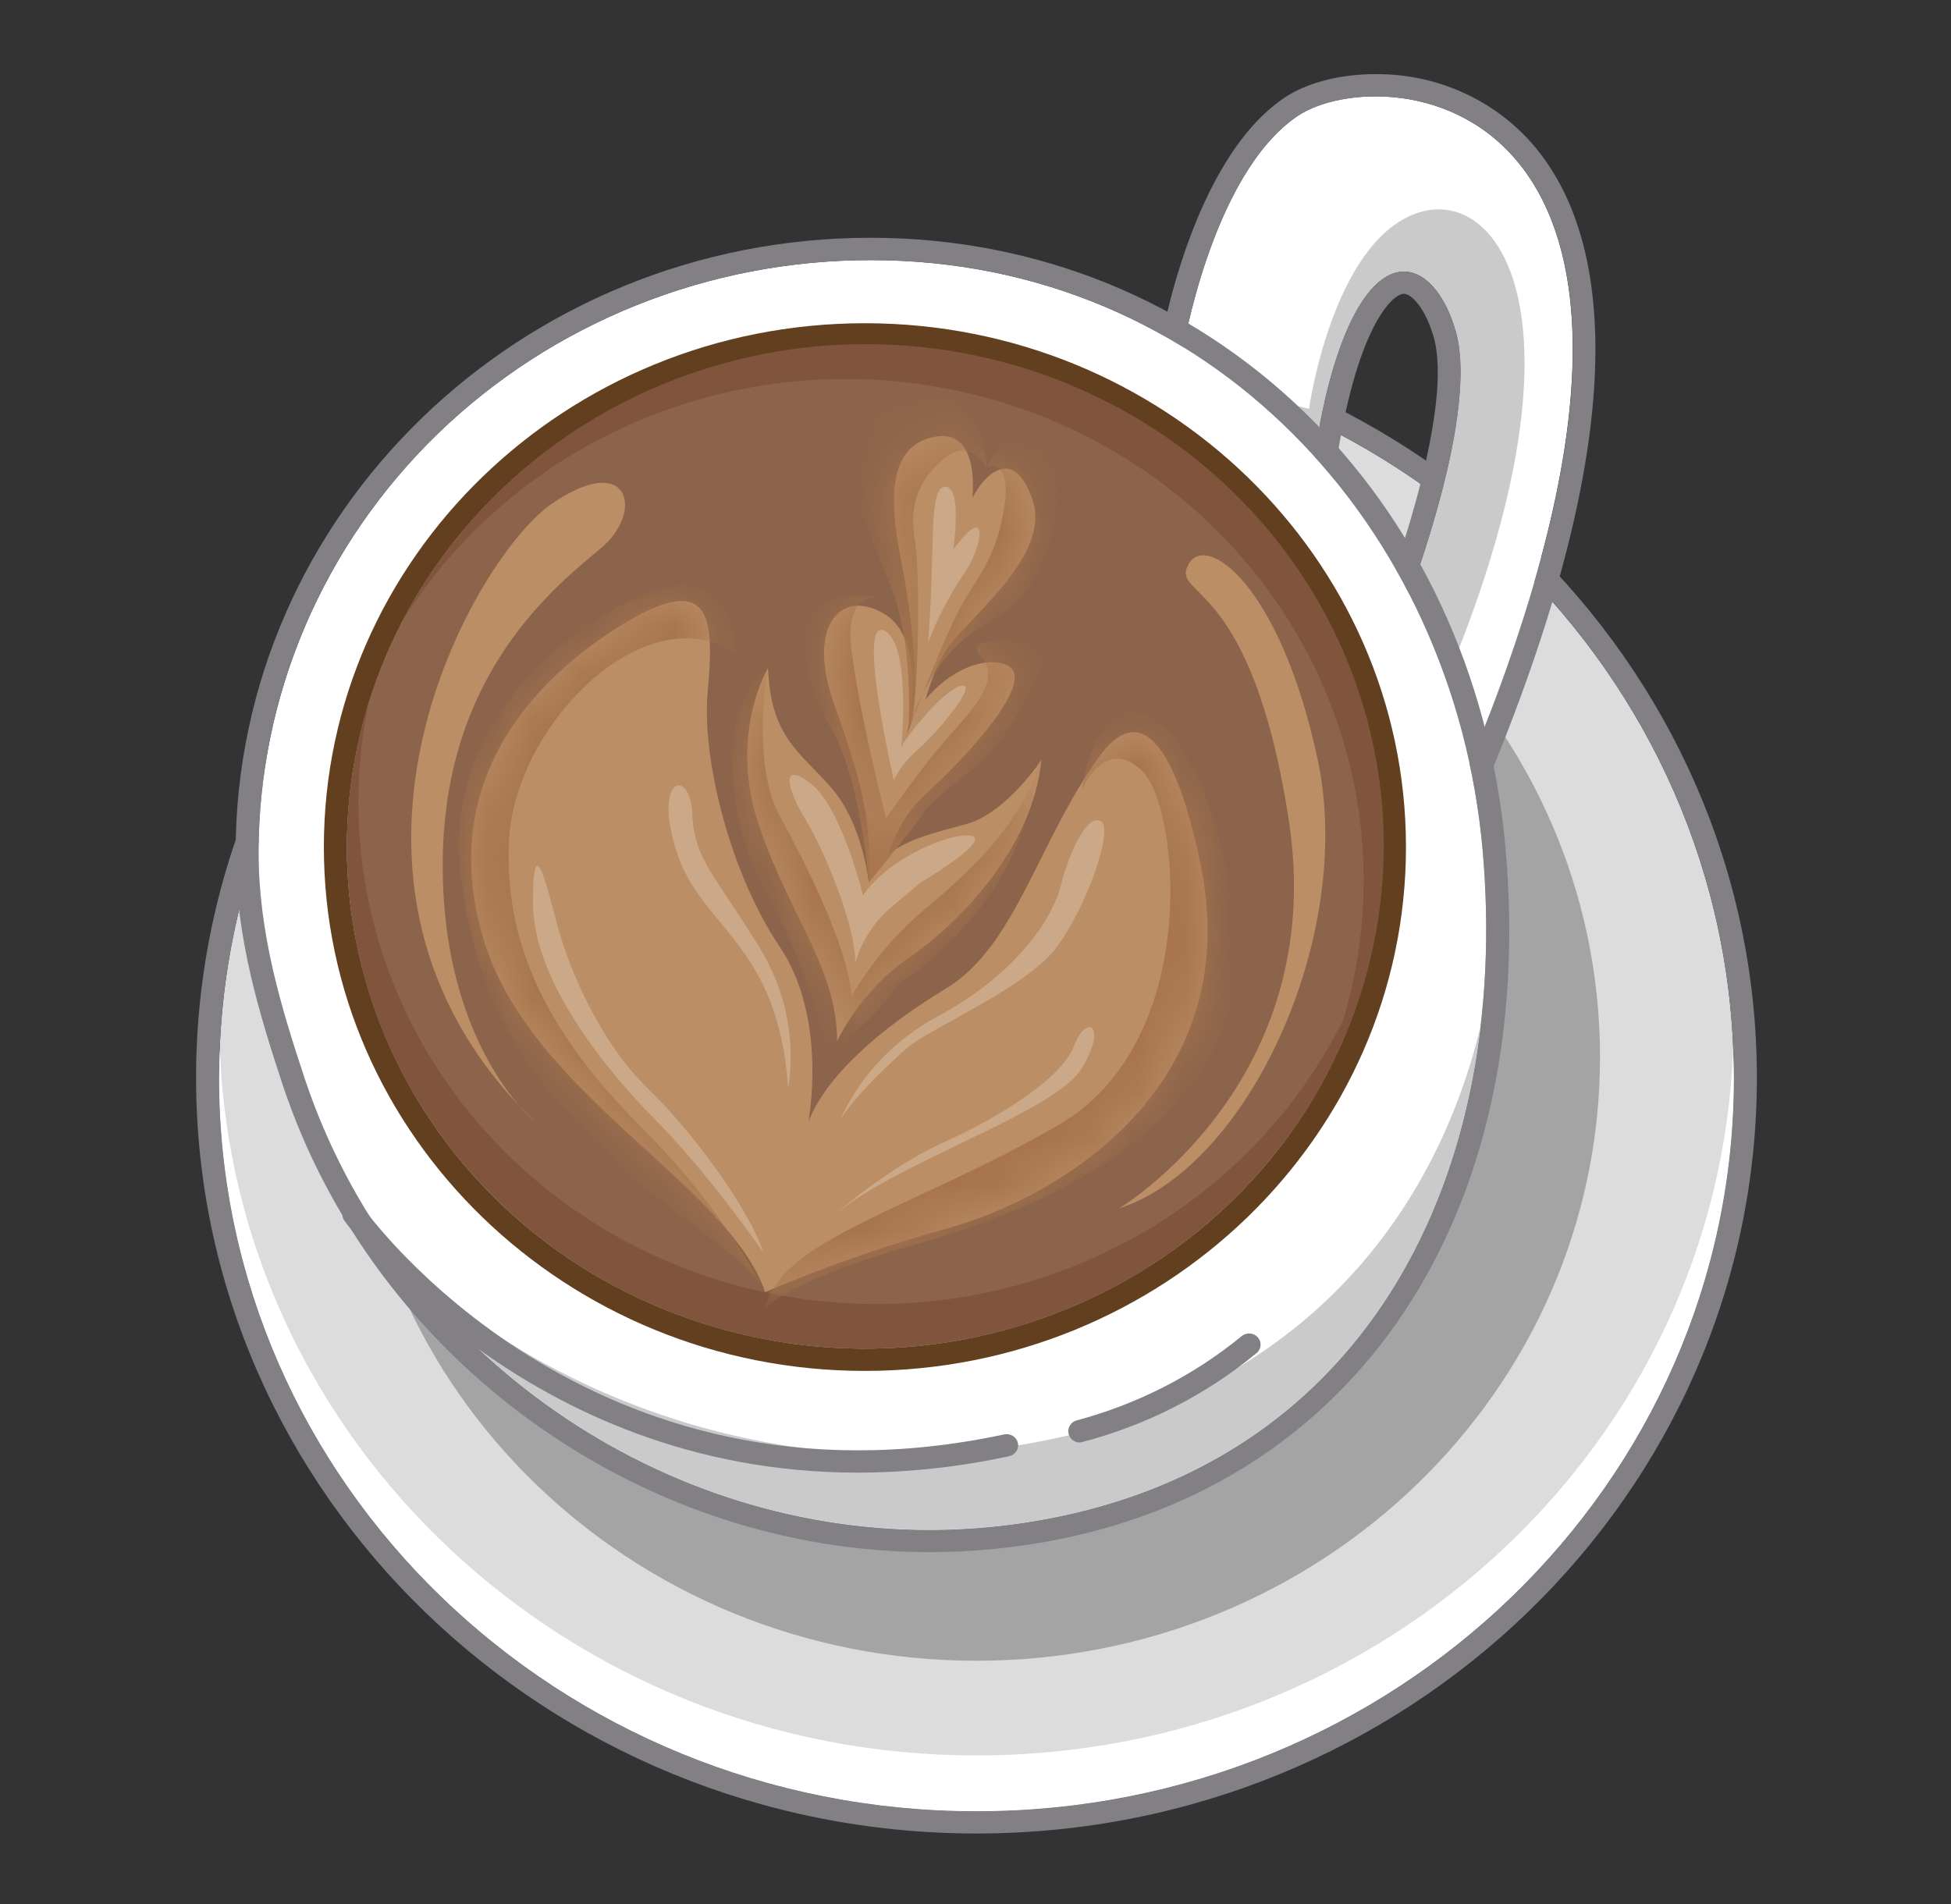 <svg width="42" height="41" viewBox="0 0 42 41" fill="none" xmlns="http://www.w3.org/2000/svg">
<rect x="0" y="0" width="42" height="41" fill="#333333" stroke="none"/>
<path d="M21.021 38.994C30.026 38.994 37.325 31.926 37.325 23.207C37.325 14.488 30.026 7.42 21.021 7.42C12.016 7.42 4.717 14.488 4.717 23.207C4.717 31.926 12.016 38.994 21.021 38.994Z" fill="#DDDCDC"/>
<path d="M21.021 7.419C30.026 7.419 37.325 14.487 37.325 23.206C37.325 31.926 30.026 38.994 21.021 38.994C12.016 38.994 4.717 31.926 4.717 23.206C4.717 14.487 12.016 7.419 21.021 7.419ZM21.021 6.939C11.757 6.939 4.221 14.237 4.221 23.206C4.221 32.176 11.757 39.474 21.021 39.474C30.285 39.474 37.821 32.176 37.821 23.206C37.821 14.237 30.285 6.939 21.021 6.939Z" fill="#828084"/>
<path d="M21.021 37.794C12.225 37.794 5.061 31.044 4.733 22.607C4.725 22.807 4.717 23.006 4.717 23.207C4.717 31.926 12.016 38.994 21.021 38.994C30.026 38.994 37.325 31.926 37.325 23.207C37.325 23.006 37.318 22.807 37.309 22.607C36.983 31.048 29.82 37.794 21.021 37.794Z" fill="white"/>
<path d="M21.021 35.755C28.434 35.755 34.444 29.935 34.444 22.757C34.444 15.579 28.434 9.76 21.021 9.76C13.607 9.76 7.598 15.579 7.598 22.757C7.598 29.935 13.607 35.755 21.021 35.755Z" fill="#A5A4A4"/>
<path d="M25.452 7.598C25.452 7.598 26.072 3.759 27.93 2.499C29.788 1.24 37.842 1.9 31.4 17.017L30.099 13.478C30.099 13.478 31.896 9.039 31.338 7.118C30.78 5.198 28.986 4.899 28.24 10.118L25.452 7.598Z" fill="white"/>
<path d="M29.614 2.076C32.422 2.076 36.564 4.909 31.403 17.019L30.101 13.48C30.101 13.48 31.898 9.04 31.34 7.12C31.117 6.352 30.696 5.844 30.223 5.844C29.514 5.844 28.689 6.988 28.242 10.12L25.452 7.6C25.452 7.6 26.072 3.761 27.93 2.501C28.3 2.251 28.915 2.076 29.61 2.076M29.61 1.596C28.841 1.596 28.125 1.783 27.644 2.108C25.636 3.47 24.988 7.362 24.961 7.526L24.92 7.777L25.116 7.951L27.904 10.473L28.602 11.104L28.733 10.187C29.182 7.035 29.979 6.325 30.222 6.325C30.376 6.325 30.677 6.613 30.862 7.252C31.282 8.7 30.122 12.113 29.639 13.306L29.571 13.473L29.634 13.642L30.935 17.181L31.367 18.358L31.86 17.203C35.299 9.134 34.542 5.3 33.302 3.505C32.901 2.914 32.353 2.429 31.709 2.096C31.065 1.762 30.345 1.591 29.614 1.596H29.61Z" fill="#828084"/>
<path d="M30.473 4.599C28.676 5.259 28.18 8.799 28.18 8.799C28.18 8.799 27.334 8.615 26.324 8.384L28.242 10.118C28.986 4.899 30.783 5.199 31.34 7.118C31.898 9.038 30.102 13.478 30.102 13.478L30.835 15.472C30.978 15.072 31.144 14.631 31.339 14.138C34.252 6.819 32.27 3.939 30.473 4.599Z" fill="#CACACA"/>
<path d="M31.92 18.316C31.305 11.315 26.008 5.6 18.745 5.6C17.015 5.599 15.301 5.929 13.703 6.57C12.104 7.211 10.651 8.151 9.427 9.335C8.204 10.52 7.233 11.927 6.571 13.474C5.908 15.022 5.567 16.681 5.567 18.357C5.567 20.077 6.045 21.672 6.558 23.214C8.707 29.675 15.475 33.97 22.434 32.721C29.499 31.453 32.523 25.214 31.92 18.316Z" fill="white"/>
<path d="M18.743 5.599C26.006 5.599 31.303 11.315 31.918 18.316C32.523 25.214 29.499 31.452 22.436 32.72C21.636 32.865 20.825 32.939 20.011 32.941C13.957 32.941 8.455 28.924 6.558 23.217C6.045 21.676 5.567 20.081 5.567 18.36C5.567 16.685 5.907 15.025 6.569 13.477C7.231 11.929 8.201 10.522 9.425 9.337C10.649 8.152 12.101 7.212 13.7 6.571C15.299 5.929 17.012 5.599 18.743 5.599ZM18.743 5.119C11.205 5.119 5.072 11.057 5.072 18.357C5.072 20.158 5.576 21.817 6.087 23.36C8.055 29.281 13.781 33.416 20.011 33.416C20.855 33.416 21.696 33.341 22.525 33.192C29.221 31.991 33.102 26.135 32.411 18.275C31.739 10.652 25.994 5.119 18.743 5.119Z" fill="#828084"/>
<path d="M22.008 31.102C16.943 31.945 11.976 30.258 8.568 27.086C11.658 31.279 16.986 33.697 22.433 32.72C28.174 31.692 31.248 27.381 31.872 22.102C30.773 26.625 27.542 30.177 22.008 31.102Z" fill="#CACACA"/>
<path d="M18.462 31.705C11.275 31.705 7.449 26.331 7.406 26.269C7.373 26.216 7.362 26.153 7.376 26.093C7.39 26.032 7.427 25.98 7.48 25.945C7.533 25.911 7.597 25.897 7.66 25.908C7.723 25.918 7.779 25.952 7.817 26.001C7.865 26.07 12.668 32.8 21.622 30.881C21.686 30.869 21.752 30.882 21.806 30.916C21.86 30.951 21.898 31.004 21.912 31.065C21.926 31.126 21.915 31.19 21.881 31.244C21.846 31.297 21.792 31.335 21.729 31.35C20.657 31.583 19.561 31.703 18.462 31.705Z" fill="#828084"/>
<path d="M23.224 31.056C23.167 31.051 23.113 31.026 23.072 30.987C23.032 30.948 23.006 30.896 22.999 30.84C22.993 30.785 23.006 30.729 23.037 30.682C23.068 30.635 23.115 30.6 23.17 30.582C24.474 30.236 25.685 29.62 26.719 28.775C26.743 28.752 26.772 28.735 26.803 28.724C26.835 28.713 26.868 28.708 26.902 28.709C26.935 28.711 26.968 28.719 26.998 28.733C27.029 28.748 27.055 28.768 27.077 28.793C27.099 28.817 27.116 28.846 27.126 28.877C27.136 28.908 27.139 28.941 27.136 28.973C27.133 29.005 27.122 29.037 27.106 29.065C27.09 29.093 27.068 29.118 27.041 29.138C25.95 30.039 24.664 30.692 23.279 31.051C23.261 31.054 23.243 31.056 23.224 31.056Z" fill="#828084"/>
<path d="M18.619 29.036C24.779 29.036 29.771 24.201 29.771 18.238C29.771 12.274 24.779 7.439 18.619 7.439C12.46 7.439 7.468 12.274 7.468 18.238C7.468 24.201 12.46 29.036 18.619 29.036Z" fill="#8B644B"/>
<path d="M18.619 7.439C20.825 7.439 22.981 8.072 24.815 9.259C26.649 10.445 28.078 12.132 28.922 14.105C29.767 16.078 29.987 18.249 29.557 20.343C29.127 22.438 28.065 24.362 26.505 25.872C24.945 27.383 22.958 28.411 20.795 28.828C18.632 29.244 16.39 29.03 14.352 28.213C12.314 27.396 10.572 26.012 9.347 24.236C8.122 22.46 7.468 20.373 7.468 18.237C7.468 15.373 8.643 12.627 10.734 10.601C12.825 8.577 15.662 7.439 18.619 7.439ZM18.619 6.959C12.197 6.959 6.972 12.018 6.972 18.237C6.972 24.456 12.197 29.515 18.619 29.515C25.042 29.515 30.267 24.456 30.267 18.237C30.267 12.018 25.041 6.959 18.619 6.959Z" fill="#613F1F"/>
<path d="M18.867 28.077C17.216 28.076 15.586 27.72 14.094 27.035C12.602 26.35 11.285 25.353 10.239 24.116C9.193 22.879 8.444 21.433 8.045 19.881C7.646 18.33 7.608 16.712 7.933 15.145C7.502 16.543 7.368 18.012 7.54 19.462C7.711 20.912 8.185 22.314 8.931 23.581C9.678 24.849 10.682 25.958 11.884 26.839C13.085 27.721 14.458 28.358 15.921 28.711C17.384 29.064 18.905 29.127 20.393 28.894C21.881 28.662 23.306 28.14 24.58 27.36C25.854 26.58 26.951 25.558 27.806 24.356C28.661 23.154 29.255 21.796 29.553 20.365C28.866 22.593 27.455 24.547 25.53 25.936C23.605 27.325 21.268 28.076 18.867 28.077Z" fill="#80543D"/>
<path d="M18.206 8.159C20.114 8.159 21.99 8.633 23.655 9.535C25.32 10.438 26.717 11.739 27.714 13.315C28.711 14.89 29.273 16.687 29.348 18.533C29.423 20.379 29.007 22.212 28.14 23.858C28.927 22.618 29.447 21.236 29.668 19.796C29.89 18.356 29.808 16.887 29.428 15.479C29.048 14.07 28.378 12.751 27.458 11.599C26.538 10.447 25.387 9.488 24.074 8.778C22.762 8.069 21.314 7.623 19.819 7.469C18.324 7.315 16.812 7.455 15.374 7.881C13.937 8.307 12.603 9.01 11.453 9.948C10.303 10.886 9.361 12.04 8.683 13.339C9.678 11.757 11.076 10.449 12.744 9.542C14.412 8.635 16.293 8.158 18.206 8.159Z" fill="#80543D"/>
<path d="M25.827 18.517C25.665 17.769 24.959 14.497 23.658 16.297C22.357 18.097 21.861 20.376 20.374 21.276C18.887 22.177 17.77 23.196 17.401 24.156C17.401 24.156 17.834 21.936 16.781 20.376C15.727 18.816 15.108 16.357 15.233 14.918C15.357 13.478 15.418 12.218 13.44 13.42C11.462 14.622 9.408 16.836 10.4 20.196C11.392 23.556 15.666 25.476 16.472 27.817C17.759 27.269 19.084 26.807 20.436 26.434C22.791 25.775 26.88 23.377 25.827 18.517Z" fill="#BC8E66"/>
<path d="M18.02 22.416C18.02 22.416 18.516 21.336 19.569 20.616C20.621 19.896 22.233 18.277 22.419 16.358C22.419 16.358 21.675 17.496 20.808 17.74C20.205 17.907 19.548 18.05 19.117 18.4C19.257 17.986 19.505 17.473 19.941 17.081C20.808 16.3 22.357 14.621 21.675 14.321C21.186 14.105 20.415 14.452 19.924 15.06C20.05 14.623 20.22 14.181 20.436 13.901C20.994 13.181 22.604 11.921 22.233 10.782C21.862 9.642 21.242 10.121 20.932 10.722C20.932 10.722 21.118 9.222 20.126 9.402C19.135 9.581 19.135 10.722 19.383 11.982C19.602 13.093 19.82 14.717 19.613 15.578C19.569 15.676 19.534 15.777 19.507 15.881C19.507 15.881 20.003 13.841 19.073 13.241C18.143 12.64 17.338 13.421 17.958 15.161C18.578 16.901 18.764 17.682 18.702 19C18.702 19 18.577 17.74 17.896 16.96C17.215 16.18 16.595 15.881 16.533 14.381C16.533 14.381 15.666 15.821 16.347 17.797C17.028 19.774 18.02 20.856 18.02 22.416Z" fill="#BC8E66"/>
<path d="M11.515 24.157C11.395 24.039 11.284 23.921 11.173 23.803C11.278 23.929 11.392 24.047 11.515 24.157Z" fill="#BC8E66"/>
<path d="M12.94 11.799C13.869 11.02 13.559 9.7 11.887 10.839C10.248 11.957 6.373 18.682 11.172 23.803C10.593 23.124 9.485 21.434 9.532 18.458C9.595 14.439 12.012 12.579 12.94 11.799Z" fill="#BC8E66"/>
<path d="M28.367 16.358C27.561 12.578 25.95 11.439 25.579 12.159C25.208 12.879 26.941 12.403 27.747 17.677C28.608 23.318 24.092 26.016 24.092 26.016C26.88 25.116 29.172 20.137 28.367 16.358Z" fill="#BC8E66"/>
<path d="M18.89 12.852C18.951 12.861 19.007 12.864 19.073 12.877C19.014 12.861 18.952 12.852 18.89 12.852Z" fill="#A7744D"/>
<path d="M19.864 14.93C19.76 15.137 19.676 15.353 19.612 15.575C19.612 15.575 19.717 15.301 19.864 14.93Z" fill="#A7744D"/>
<mask id="mask0_172_6110" style="mask-type:luminance" maskUnits="userSpaceOnUse" x="10" y="12" width="16" height="16">
<path d="M25.827 18.517C25.665 17.769 24.959 14.497 23.658 16.297C22.357 18.097 21.861 20.376 20.374 21.276C18.887 22.177 17.77 23.196 17.401 24.156C17.401 24.156 17.834 21.936 16.781 20.376C15.727 18.816 15.108 16.357 15.233 14.918C15.357 13.478 15.418 12.218 13.44 13.42C11.462 14.622 9.408 16.836 10.4 20.196C11.392 23.556 15.666 25.476 16.472 27.817C17.759 27.269 19.084 26.807 20.436 26.434C22.791 25.775 26.88 23.377 25.827 18.517Z" fill="white"/>
</mask>
<g mask="url(#mask0_172_6110)">
<path d="M13.869 24.336C12.072 22.537 10.834 20.617 10.957 18.098C11.081 15.579 13.931 12.758 15.852 14.078C15.852 14.078 15.79 12.758 14.861 12.578C13.931 12.399 9.532 14.678 9.904 18.637C10.277 22.596 12.383 24.036 13.188 24.936C13.994 25.837 16.162 27.096 16.472 27.816C16.472 27.817 15.666 26.136 13.869 24.336Z" fill="#A7744D"/>
<path d="M26.57 19.718C25.95 15.098 23.782 14.018 23.287 17.018C23.287 17.018 23.782 15.818 24.588 16.598C25.393 17.378 25.889 22.417 22.791 24.217C19.693 26.017 16.781 26.679 16.472 28.176C16.472 28.176 16.967 27.576 19.507 26.856C22.047 26.137 27.189 24.337 26.57 19.718Z" fill="#A7744D"/>
</g>
<mask id="mask1_172_6110" style="mask-type:luminance" maskUnits="userSpaceOnUse" x="16" y="9" width="7" height="14">
<path d="M18.02 22.416C18.02 22.416 18.516 21.336 19.569 20.616C20.621 19.896 22.233 18.277 22.419 16.358C22.419 16.358 21.675 17.496 20.808 17.74C20.205 17.907 19.548 18.05 19.117 18.4C19.257 17.986 19.505 17.473 19.941 17.081C20.808 16.3 22.357 14.621 21.675 14.321C21.186 14.105 20.415 14.452 19.924 15.06C20.05 14.623 20.22 14.181 20.436 13.901C20.994 13.181 22.604 11.921 22.233 10.782C21.862 9.642 21.242 10.121 20.932 10.722C20.932 10.722 21.118 9.222 20.126 9.402C19.135 9.581 19.135 10.722 19.383 11.982C19.602 13.093 19.82 14.717 19.613 15.578C19.569 15.676 19.534 15.777 19.507 15.881C19.507 15.881 20.003 13.841 19.073 13.241C18.143 12.64 17.338 13.421 17.958 15.161C18.578 16.901 18.764 17.682 18.702 19C18.702 19 18.577 17.74 17.896 16.96C17.215 16.18 16.595 15.881 16.533 14.381C16.533 14.381 15.666 15.821 16.347 17.797C17.028 19.774 18.02 20.856 18.02 22.416Z" fill="white"/>
</mask>
<g mask="url(#mask1_172_6110)">
<path d="M19.816 19.656C19.223 20.173 18.72 20.781 18.33 21.456C18.268 20.436 17.401 18.696 16.781 17.556C16.161 16.417 16.529 14.377 16.529 14.377C15.353 15.337 15.662 17.793 16.529 19.296C17.395 20.799 17.83 22.712 17.83 22.712C17.83 22.712 18.76 21.992 19.193 21.392C19.627 20.792 19.564 21.273 20.866 19.833C22.167 18.393 22.415 16.353 22.415 16.353C21.985 17.796 20.748 18.876 19.816 19.656Z" fill="#A7744D"/>
<path d="M21.117 14.136C21.613 14.676 20.808 15.396 20.251 16.056C19.693 16.715 19.075 17.616 19.075 17.616C19.075 17.616 18.518 15.456 18.331 14.016C18.199 12.991 18.631 12.849 18.892 12.851C16.642 12.526 17.296 14.703 17.898 15.698C18.518 16.718 18.703 18.998 18.703 18.998C18.703 18.998 19.695 17.798 19.879 17.498C20.064 17.198 21.243 16.359 21.428 16.115C21.614 15.871 22.544 14.375 22.482 14.075C22.419 13.775 20.622 13.596 21.117 14.136Z" fill="#A7744D"/>
<path d="M19.613 15.574C19.781 14.913 19.816 12.337 19.693 11.617C19.569 10.897 19.755 10.357 20.313 9.877C20.87 9.398 21.242 10.057 21.242 10.057C21.117 8.078 19.197 8.138 18.638 8.919C18.078 9.699 18.452 10.898 19.133 12.518C19.815 14.137 19.445 16.236 19.613 15.574Z" fill="#A7744D"/>
<path d="M21.613 10.958C21.427 12.097 20.994 12.458 20.622 13.177C20.4 13.608 20.084 14.378 19.866 14.929C20.118 14.422 20.577 13.739 21.367 13.357C22.73 12.698 23.474 9.578 21.801 9.098L21.244 10.057C21.244 10.057 21.8 9.817 21.613 10.958Z" fill="#A7744D"/>
</g>
<path d="M16.968 23.438C17.133 22.385 16.913 21.311 16.348 20.398C15.398 18.838 14.944 18.518 14.902 17.519C14.861 16.519 14.036 16.718 14.572 18.358C15.109 19.998 16.761 20.318 16.968 23.438Z" fill="#CBA988"/>
<path d="M16.43 26.957C16.43 26.957 15.232 25.237 14.117 24.117C13.002 22.997 11.473 21.078 11.473 19.44C11.473 17.803 11.762 19.04 12.01 19.96C12.258 20.88 12.919 22.44 13.951 23.44C14.984 24.439 16.141 26.076 16.43 26.957Z" fill="#CBA988"/>
<path d="M17.917 26.196C17.917 26.196 19.073 25.156 20.313 24.596C21.553 24.037 22.873 23.197 23.121 22.517C23.369 21.837 23.864 22.037 23.289 22.996C22.714 23.956 19.236 25.036 17.917 26.196Z" fill="#CBA988"/>
<path d="M18.082 24.118C18.512 23.168 19.252 22.382 20.189 21.881C21.758 21.041 22.625 19.882 22.832 19.081C23.04 18.281 23.41 17.522 23.699 17.681C23.988 17.841 23.369 19.602 22.708 20.441C22.047 21.281 19.982 22.161 19.527 22.561C19.073 22.961 18.372 23.638 18.082 24.118Z" fill="#CBA988"/>
<path d="M18.577 19.277C18.577 19.277 18.123 17.398 17.463 16.878C16.802 16.358 16.926 16.959 17.338 17.638C17.751 18.316 18.413 19.915 18.413 20.717C18.551 20.254 18.823 19.839 19.197 19.521L19.816 19.002C19.816 19.002 21.304 18.122 20.932 18.002C20.56 17.883 19.156 18.438 18.577 19.277Z" fill="#CBA988"/>
<path d="M19.404 16.079C19.404 16.079 19.611 13.96 19.073 13.599C18.535 13.239 18.95 15.479 19.241 16.799C19.241 16.799 19.365 16.479 19.778 16.119C20.19 15.759 21.017 14.759 20.728 14.759C20.439 14.759 19.656 15.639 19.404 16.079Z" fill="#CBA988"/>
<path d="M20.519 11.838C20.519 11.838 20.725 10.479 20.351 10.479C19.976 10.479 20.144 11.798 19.979 13.838C20.169 13.332 20.418 12.849 20.722 12.398C21.18 11.758 21.304 10.758 20.519 11.838Z" fill="#CBA988"/>
</svg>
